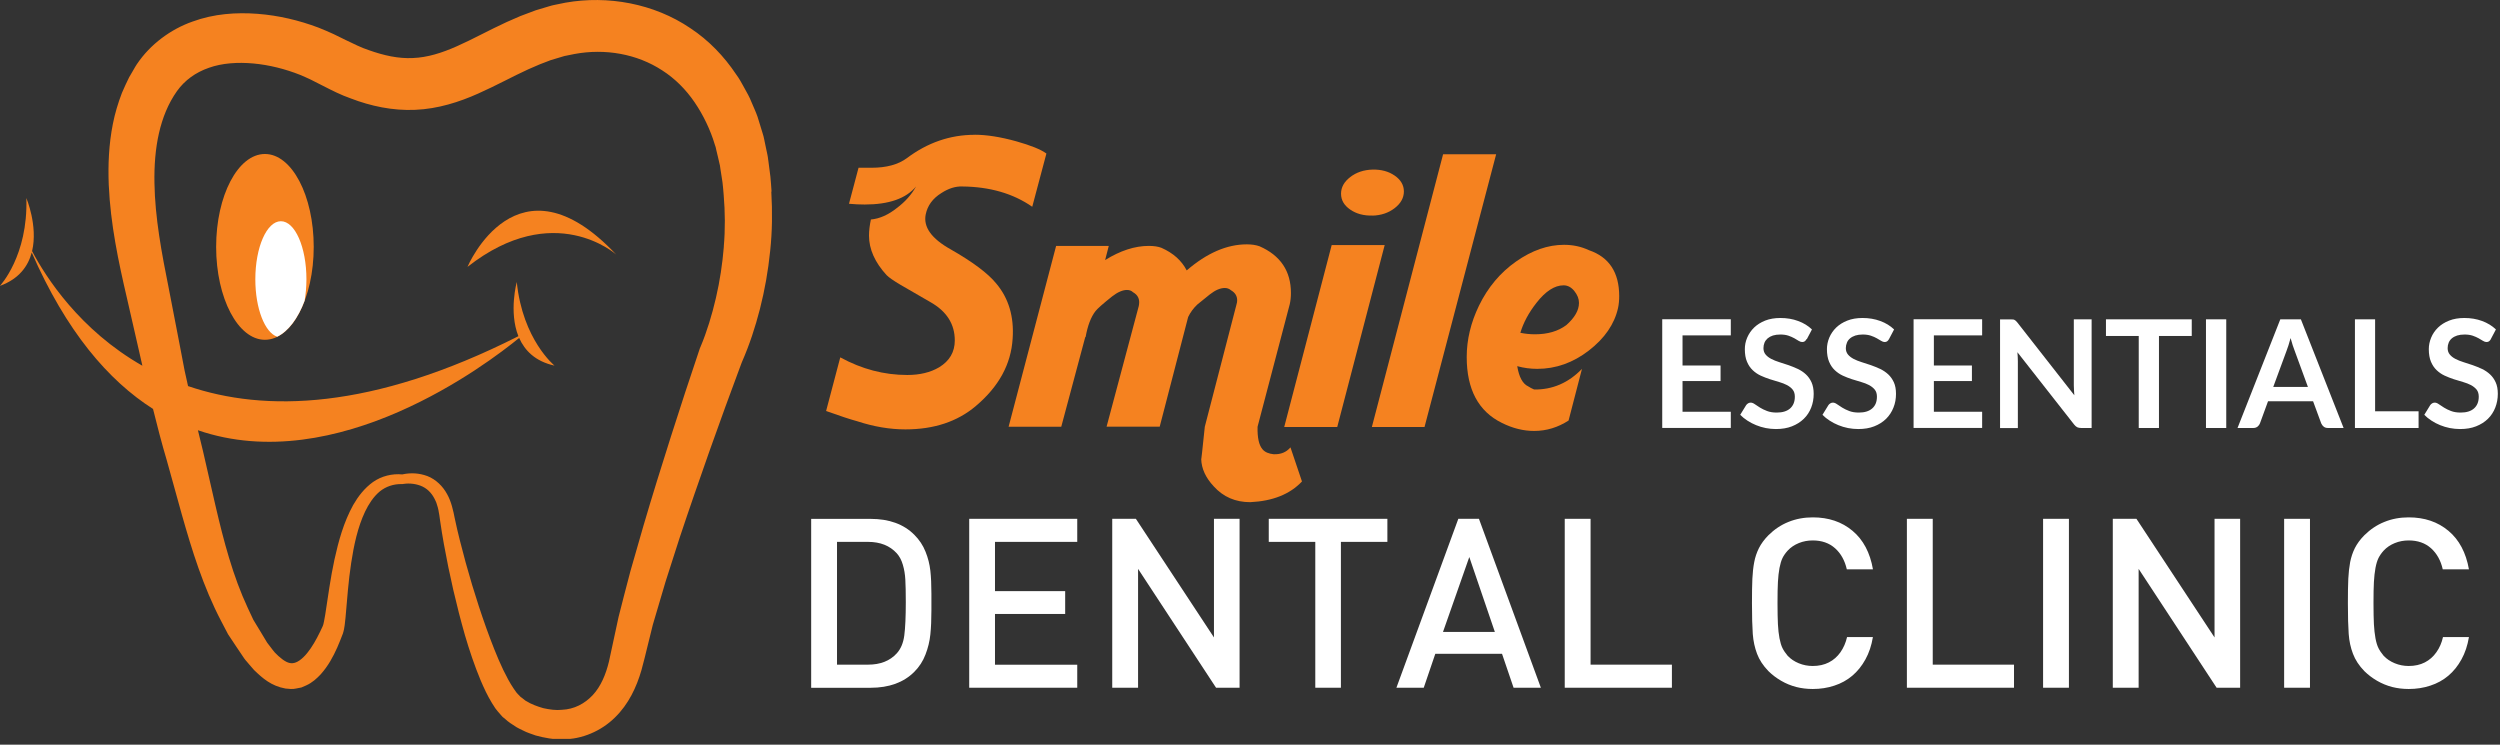 <svg width="188" height="56" viewBox="0 0 188 56" fill="none" xmlns="http://www.w3.org/2000/svg">
<rect x="0" y="0" width="188" height="56" fill="#333333" stroke="none"/>
<g clip-path="url(#clip0_407_494)">
<path d="M23.592 18.566C23.592 22.426 21.949 25.552 19.923 25.552C17.897 25.552 16.254 22.422 16.254 18.566C16.254 14.71 17.897 11.58 19.923 11.58C21.949 11.58 23.592 14.71 23.592 18.566Z" fill="#F58220"/>
<path d="M22.905 22.626C22.992 22.127 23.044 21.579 23.044 21.005C23.044 18.588 22.183 16.636 21.123 16.636C20.062 16.636 19.201 18.588 19.201 21.005C19.201 23.205 19.919 25.017 20.849 25.322C21.692 24.904 22.414 23.935 22.905 22.626Z" fill="white"/>
<path d="M58.02 14.393C57.994 14.019 57.972 13.649 57.933 13.276L57.789 12.163L57.75 11.885L57.742 11.815L57.715 11.667L57.69 11.541L57.581 11.028L57.476 10.52L57.42 10.263L57.333 9.968L56.968 8.781C56.833 8.394 56.664 8.046 56.511 7.677C56.368 7.307 56.168 6.959 55.972 6.607C55.781 6.255 55.59 5.903 55.346 5.577C54.451 4.234 53.29 3.025 51.912 2.117C49.174 0.261 45.705 -0.361 42.527 0.2L41.931 0.321L41.636 0.382L41.488 0.417L41.288 0.474L40.288 0.774L39.141 1.204L38.097 1.66C36.745 2.282 35.524 2.964 34.368 3.473C33.211 3.99 32.133 4.321 31.051 4.364C29.973 4.421 28.86 4.173 27.73 3.769C27.165 3.586 26.604 3.299 26.039 3.03L25.078 2.56C24.756 2.404 24.326 2.234 23.952 2.078C22.483 1.526 20.953 1.16 19.357 1.039C17.771 0.921 16.097 1.026 14.467 1.626C12.841 2.199 11.302 3.33 10.307 4.808C10.35 4.738 10.22 4.938 10.229 4.929L10.211 4.955L10.176 5.012L10.111 5.125L9.981 5.351L9.716 5.803C9.533 6.155 9.342 6.594 9.168 6.99C8.868 7.772 8.646 8.524 8.49 9.307C8.181 10.854 8.12 12.393 8.177 13.88C8.307 16.866 8.911 19.692 9.546 22.417L10.476 26.486L10.707 27.503C6.003 24.826 3.447 20.848 2.413 18.883C2.865 16.984 1.982 14.893 1.982 14.893C2.121 19.257 -0.009 21.5 -0.009 21.5C1.434 20.974 2.113 20.018 2.386 18.988C4.982 24.921 8.142 28.612 11.507 30.751L11.993 32.655C12.159 33.311 12.363 33.989 12.554 34.659L13.667 38.671C14.432 41.37 15.28 44.131 16.64 46.722L17.149 47.695L17.762 48.617L18.379 49.534L18.401 49.56L18.457 49.634L18.501 49.686L18.588 49.786L18.757 49.986C18.875 50.121 18.975 50.247 19.105 50.386C19.735 50.995 20.396 51.586 21.461 51.777C21.731 51.803 21.996 51.843 22.265 51.777C22.4 51.756 22.535 51.725 22.665 51.699L23.017 51.547C23.491 51.334 23.826 51.017 24.122 50.704C24.691 50.065 25.052 49.382 25.356 48.704L25.569 48.195L25.782 47.652L25.821 47.522L25.869 47.322C25.9 47.178 25.904 47.113 25.921 47.004L25.982 46.456C26.108 45.044 26.2 43.688 26.408 42.336C26.613 40.997 26.895 39.658 27.451 38.48C27.73 37.897 28.082 37.358 28.547 36.967C29.012 36.584 29.599 36.389 30.225 36.402H30.264L30.334 36.393C30.807 36.315 31.368 36.389 31.79 36.597C32.22 36.81 32.538 37.184 32.737 37.632C32.794 37.741 32.837 37.854 32.868 37.98C32.903 38.102 32.95 38.219 32.968 38.349L33.037 38.736L33.098 39.171C33.176 39.745 33.281 40.345 33.381 40.918C33.798 43.227 34.32 45.509 34.968 47.782C35.302 48.913 35.676 50.038 36.145 51.164C36.385 51.725 36.641 52.286 36.984 52.851L37.254 53.273C37.35 53.412 37.489 53.56 37.611 53.703L37.702 53.807L37.75 53.859L37.771 53.886L37.784 53.899L37.845 53.951L38.015 54.09C38.136 54.19 38.202 54.268 38.38 54.381L38.858 54.694C39.015 54.785 39.167 54.851 39.323 54.929C39.627 55.094 39.958 55.185 40.28 55.307C40.94 55.485 41.627 55.62 42.331 55.59C43.74 55.607 45.209 54.977 46.235 53.964C47.278 52.951 47.865 51.669 48.23 50.421L48.465 49.526L48.674 48.678L49.091 46.987L50.056 43.722L51.112 40.431C51.465 39.336 51.856 38.245 52.225 37.15L53.368 33.876C54.138 31.694 54.938 29.516 55.742 27.356L55.79 27.234C56.381 25.882 56.794 24.6 57.146 23.239C57.511 21.809 57.768 20.348 57.916 18.875C58.076 17.401 58.089 15.91 58.002 14.419L58.02 14.393ZM54.434 18.535C54.329 19.831 54.134 21.131 53.838 22.404C53.547 23.661 53.151 24.969 52.682 26.073L52.634 26.182L52.625 26.208C51.877 28.429 51.147 30.638 50.443 32.859L49.395 36.197C49.061 37.315 48.704 38.423 48.383 39.553L47.413 42.931C47.117 44.083 46.8 45.239 46.518 46.387L45.796 49.739C45.561 50.721 45.174 51.634 44.57 52.277C43.97 52.916 43.179 53.338 42.253 53.377C41.797 53.429 41.327 53.355 40.862 53.255C40.423 53.134 39.91 52.938 39.606 52.738C39.528 52.716 39.384 52.581 39.28 52.503L39.132 52.395V52.386L39.102 52.36L39.049 52.303C38.98 52.225 38.906 52.169 38.836 52.077L38.623 51.773C38.341 51.36 38.084 50.869 37.845 50.378C37.367 49.378 36.963 48.313 36.572 47.239C35.802 45.083 35.141 42.87 34.581 40.636C34.441 40.075 34.311 39.532 34.194 38.962C34.089 38.432 33.946 37.732 33.624 37.163C33.311 36.576 32.781 36.05 32.142 35.802C31.52 35.572 30.89 35.537 30.251 35.676C29.503 35.602 28.682 35.798 28.047 36.25C27.404 36.711 26.93 37.332 26.56 37.975C25.839 39.284 25.46 40.684 25.152 42.075C24.852 43.461 24.665 44.879 24.456 46.23L24.369 46.713C24.356 46.778 24.335 46.887 24.326 46.909L24.313 46.961L24.27 47.083L24.074 47.5L23.852 47.939C23.552 48.508 23.204 49.047 22.817 49.421C22.413 49.808 22.079 49.925 21.783 49.856C21.457 49.799 21.009 49.43 20.666 49.069C20.561 48.952 20.453 48.8 20.348 48.665L20.188 48.456L20.109 48.352L20.07 48.3L20.088 48.317L20.07 48.295L19.562 47.452L19.053 46.613L18.631 45.713C17.51 43.314 16.823 40.684 16.197 37.997L15.262 33.911C15.141 33.389 15.01 32.876 14.884 32.355C25.33 35.941 36.615 27.399 39.041 25.413C39.458 26.356 40.249 27.177 41.701 27.495C41.701 27.495 39.301 25.552 38.862 21.205C38.862 21.205 38.249 23.443 38.984 25.282C27.938 30.868 19.875 30.99 14.141 29.034L13.884 27.877L13.493 25.83L12.698 21.722C12.154 19.014 11.654 16.353 11.615 13.762C11.567 11.172 11.993 8.711 13.306 6.855C13.897 6.029 14.71 5.447 15.706 5.099C16.701 4.742 17.875 4.668 19.053 4.773C20.235 4.882 21.435 5.181 22.565 5.629C22.831 5.751 23.052 5.829 23.357 5.981L24.265 6.442C24.948 6.79 25.63 7.142 26.382 7.403C27.851 7.968 29.512 8.337 31.229 8.259C32.942 8.19 34.568 7.659 35.946 7.042C37.337 6.425 38.55 5.747 39.727 5.212L40.601 4.834L41.406 4.525L42.405 4.225L42.466 4.208L42.562 4.19L42.775 4.147L43.205 4.06C45.496 3.634 47.896 4.047 49.8 5.294C50.76 5.907 51.582 6.733 52.238 7.698C52.886 8.642 53.434 9.798 53.747 10.854L53.816 11.059L53.873 11.315L53.995 11.824L54.112 12.332L54.138 12.441L54.147 12.502L54.181 12.741L54.329 13.693C54.373 14.01 54.39 14.332 54.42 14.654C54.529 15.94 54.542 17.24 54.429 18.54L54.434 18.535Z" fill="#F58220"/>
<path d="M35.154 20.07C35.154 20.07 38.88 11.22 46.335 19.14C46.335 19.14 41.679 14.95 35.154 20.07Z" fill="#F58220"/>
<path d="M73.304 10.133C74.186 10.133 75.225 10.294 76.416 10.624C77.512 10.933 78.272 11.237 78.69 11.546L77.625 15.549C76.186 14.549 74.425 14.041 72.352 14.023C71.852 14.006 71.335 14.167 70.795 14.515C70.143 14.919 69.748 15.458 69.613 16.127C69.422 17.071 70.048 17.944 71.487 18.749C73.138 19.692 74.282 20.544 74.912 21.313C75.851 22.426 76.264 23.809 76.151 25.46C76.034 27.382 75.116 29.069 73.386 30.529C72.004 31.703 70.239 32.29 68.087 32.29C66.913 32.29 65.714 32.085 64.488 31.685C63.927 31.533 63.14 31.272 62.123 30.907L63.188 26.873C64.801 27.756 66.479 28.199 68.226 28.199C69.165 28.199 69.965 28.008 70.622 27.621C71.408 27.143 71.8 26.469 71.8 25.6C71.8 24.369 71.187 23.404 69.957 22.713L67.709 21.413C67.192 21.105 66.844 20.866 66.674 20.692C65.792 19.731 65.349 18.74 65.349 17.718C65.349 17.353 65.396 16.949 65.492 16.506C66.144 16.449 66.796 16.158 67.448 15.64C68.061 15.18 68.544 14.641 68.887 14.023C68.139 14.928 66.848 15.38 65.027 15.38C64.644 15.38 64.249 15.362 63.844 15.323L64.562 12.615H65.544C66.657 12.615 67.54 12.376 68.196 11.893C69.752 10.724 71.452 10.137 73.295 10.137L73.304 10.133Z" fill="#F58220"/>
<path d="M95.804 34.159C96.326 34.176 96.739 34.002 97.043 33.642L97.908 36.206C97.004 37.167 95.704 37.684 94.017 37.763C92.904 37.763 91.992 37.367 91.279 36.58C90.666 35.928 90.348 35.237 90.331 34.507C90.331 34.663 90.418 33.855 90.601 32.09L92.991 22.87C93.022 22.774 93.035 22.674 93.035 22.583C93.035 22.257 92.878 22.005 92.574 21.831C92.439 21.713 92.283 21.657 92.109 21.657C91.761 21.657 91.383 21.822 90.974 22.144C90.374 22.622 90.066 22.87 90.049 22.891C89.757 23.161 89.527 23.474 89.349 23.839L87.21 32.085H83.215L85.636 23.013C85.654 22.917 85.667 22.822 85.667 22.726C85.667 22.4 85.51 22.148 85.206 21.978C85.088 21.861 84.936 21.805 84.745 21.805C84.419 21.805 84.045 21.97 83.624 22.296C82.928 22.852 82.519 23.217 82.385 23.391C82.037 23.835 81.793 24.487 81.637 25.347H81.611L79.807 32.09H75.847L79.42 18.492H83.38L83.106 19.557C84.241 18.849 85.336 18.492 86.388 18.492C86.775 18.492 87.088 18.54 87.34 18.636C88.223 19.027 88.857 19.592 89.24 20.335C90.757 19.027 92.266 18.375 93.761 18.375C94.126 18.375 94.443 18.423 94.713 18.518C96.291 19.209 97.078 20.383 97.078 22.035C97.078 22.344 97.047 22.622 96.991 22.87L94.569 32.09C94.548 32.916 94.674 33.481 94.943 33.789C95.117 33.998 95.404 34.124 95.808 34.163L95.804 34.159Z" fill="#F58220"/>
<path d="M104.128 18.431L100.56 32.112H96.573L100.142 18.431H104.128ZM103.207 16.21C102.555 16.228 101.998 16.08 101.538 15.762C101.077 15.445 100.846 15.05 100.846 14.567C100.846 14.085 101.077 13.671 101.538 13.315C101.998 12.959 102.559 12.772 103.207 12.754C103.859 12.737 104.415 12.885 104.876 13.202C105.337 13.519 105.572 13.919 105.572 14.398C105.572 14.876 105.341 15.297 104.876 15.654C104.415 16.01 103.859 16.197 103.207 16.215V16.21Z" fill="#F58220"/>
<path d="M107.124 32.111H103.164L108.52 11.602H112.51L107.124 32.111Z" fill="#F58220"/>
<path d="M114.096 27.534C114.231 28.36 114.509 28.869 114.931 29.06C115.048 29.138 115.192 29.216 115.366 29.29C116.748 29.312 117.948 28.79 118.965 27.738L117.956 31.625C117.148 32.146 116.287 32.407 115.366 32.407C114.557 32.407 113.753 32.207 112.944 31.803C111.179 30.938 110.297 29.286 110.297 26.847C110.297 25.543 110.606 24.256 111.219 22.987C111.892 21.605 112.823 20.496 114.014 19.662C115.205 18.827 116.405 18.41 117.617 18.41C118.287 18.41 118.913 18.544 119.487 18.814C121.004 19.331 121.764 20.483 121.764 22.27C121.764 22.596 121.734 22.896 121.677 23.161C121.408 24.369 120.678 25.434 119.487 26.356C118.295 27.278 117 27.738 115.6 27.738C115.083 27.738 114.583 27.669 114.105 27.538L114.096 27.534ZM114.327 25.026C114.692 25.1 115.057 25.139 115.422 25.139C116.383 25.139 117.17 24.909 117.787 24.448C118.417 23.891 118.739 23.335 118.739 22.778C118.739 22.47 118.622 22.174 118.391 21.887C118.161 21.6 117.891 21.457 117.583 21.457C116.909 21.457 116.226 21.896 115.539 22.778C114.966 23.509 114.561 24.256 114.331 25.026H114.327Z" fill="#F58220"/>
<path d="M130.156 24.013V25.221H126.526V27.486H129.386V28.655H126.526V30.964H130.156V32.181H125V24.008H130.156V24.013Z" fill="white"/>
<path d="M135.855 25.5C135.811 25.578 135.763 25.634 135.711 25.669C135.659 25.704 135.598 25.721 135.524 25.721C135.446 25.721 135.359 25.691 135.263 25.634C135.172 25.578 135.063 25.513 134.937 25.439C134.807 25.365 134.659 25.304 134.49 25.243C134.32 25.186 134.116 25.156 133.881 25.156C133.668 25.156 133.485 25.182 133.325 25.23C133.168 25.282 133.038 25.352 132.929 25.443C132.825 25.534 132.742 25.643 132.69 25.769C132.638 25.895 132.612 26.034 132.612 26.182C132.612 26.373 132.668 26.534 132.773 26.66C132.881 26.791 133.025 26.899 133.199 26.991C133.377 27.082 133.577 27.164 133.803 27.234C134.029 27.303 134.259 27.377 134.498 27.46C134.733 27.543 134.968 27.638 135.194 27.743C135.42 27.851 135.624 27.986 135.802 28.151C135.981 28.316 136.12 28.516 136.228 28.751C136.333 28.99 136.389 29.277 136.389 29.616C136.389 29.986 136.328 30.329 136.202 30.651C136.076 30.972 135.894 31.255 135.646 31.494C135.402 31.733 135.107 31.92 134.755 32.059C134.403 32.198 134.003 32.264 133.551 32.264C133.29 32.264 133.033 32.237 132.786 32.19C132.529 32.137 132.29 32.068 132.06 31.972C131.829 31.881 131.612 31.764 131.408 31.633C131.203 31.503 131.025 31.355 130.864 31.194L131.312 30.464C131.351 30.412 131.399 30.368 131.46 30.329C131.521 30.294 131.581 30.277 131.651 30.277C131.747 30.277 131.851 30.316 131.96 30.394C132.068 30.473 132.199 30.559 132.351 30.651C132.503 30.746 132.677 30.829 132.881 30.907C133.081 30.985 133.325 31.025 133.607 31.025C134.042 31.025 134.377 30.925 134.616 30.716C134.85 30.507 134.972 30.216 134.972 29.829C134.972 29.616 134.92 29.438 134.811 29.303C134.707 29.168 134.559 29.055 134.385 28.96C134.207 28.869 134.007 28.79 133.781 28.725C133.555 28.66 133.325 28.59 133.094 28.516C132.859 28.438 132.629 28.351 132.403 28.247C132.177 28.142 131.977 28.003 131.799 27.834C131.621 27.664 131.477 27.451 131.373 27.199C131.264 26.947 131.212 26.63 131.212 26.256C131.212 25.96 131.268 25.669 131.39 25.387C131.512 25.104 131.681 24.856 131.907 24.634C132.134 24.417 132.412 24.239 132.742 24.108C133.072 23.978 133.455 23.913 133.885 23.913C134.368 23.913 134.816 23.987 135.22 24.139C135.629 24.287 135.972 24.5 136.259 24.774L135.881 25.491L135.855 25.5Z" fill="white"/>
<path d="M142.053 25.5C142.01 25.578 141.962 25.634 141.91 25.669C141.862 25.704 141.797 25.721 141.723 25.721C141.645 25.721 141.558 25.691 141.467 25.634C141.375 25.578 141.262 25.513 141.136 25.439C141.01 25.365 140.858 25.304 140.688 25.243C140.515 25.186 140.315 25.156 140.08 25.156C139.871 25.156 139.684 25.182 139.528 25.23C139.371 25.282 139.237 25.352 139.128 25.443C139.019 25.534 138.937 25.643 138.889 25.769C138.837 25.895 138.806 26.034 138.806 26.182C138.806 26.373 138.863 26.534 138.967 26.66C139.076 26.791 139.219 26.899 139.393 26.991C139.571 27.082 139.771 27.164 139.997 27.234C140.223 27.303 140.454 27.377 140.693 27.46C140.928 27.543 141.162 27.638 141.388 27.743C141.614 27.851 141.814 27.986 141.993 28.151C142.171 28.316 142.31 28.516 142.419 28.751C142.527 28.99 142.579 29.277 142.579 29.616C142.579 29.986 142.519 30.329 142.388 30.651C142.262 30.972 142.075 31.255 141.836 31.494C141.593 31.733 141.297 31.92 140.945 32.059C140.597 32.198 140.193 32.264 139.741 32.264C139.48 32.264 139.224 32.237 138.971 32.19C138.715 32.137 138.476 32.068 138.245 31.972C138.015 31.881 137.798 31.764 137.593 31.633C137.389 31.503 137.206 31.355 137.05 31.194L137.498 30.464C137.533 30.412 137.58 30.368 137.646 30.329C137.702 30.294 137.767 30.277 137.837 30.277C137.928 30.277 138.032 30.316 138.141 30.394C138.25 30.473 138.38 30.559 138.532 30.651C138.684 30.746 138.858 30.829 139.058 30.907C139.263 30.985 139.502 31.025 139.784 31.025C140.215 31.025 140.549 30.925 140.788 30.716C141.028 30.507 141.145 30.216 141.145 29.829C141.145 29.616 141.093 29.438 140.984 29.303C140.875 29.168 140.732 29.055 140.558 28.96C140.384 28.869 140.18 28.79 139.954 28.725C139.728 28.66 139.502 28.59 139.263 28.516C139.028 28.438 138.797 28.351 138.576 28.247C138.35 28.142 138.15 28.003 137.972 27.834C137.793 27.664 137.65 27.451 137.546 27.199C137.441 26.947 137.385 26.63 137.385 26.256C137.385 25.96 137.446 25.669 137.563 25.387C137.685 25.104 137.854 24.856 138.08 24.634C138.306 24.417 138.584 24.239 138.919 24.108C139.25 23.978 139.632 23.913 140.062 23.913C140.545 23.913 140.988 23.987 141.397 24.139C141.806 24.287 142.149 24.5 142.436 24.774L142.058 25.491L142.053 25.5Z" fill="white"/>
<path d="M149.057 24.013V25.221H145.427V27.486H148.288V28.655H145.427V30.964H149.057V32.181H143.901V24.008H149.057V24.013Z" fill="white"/>
<path d="M151.365 24.022C151.413 24.026 151.456 24.039 151.491 24.056C151.526 24.074 151.56 24.1 151.595 24.13C151.63 24.161 151.665 24.204 151.708 24.256L155.99 29.725C155.977 29.595 155.968 29.46 155.964 29.338C155.955 29.208 155.951 29.09 155.951 28.982V24.013H157.29V32.185H156.512C156.39 32.185 156.29 32.164 156.207 32.129C156.129 32.09 156.051 32.02 155.977 31.929L151.708 26.486C151.721 26.608 151.73 26.726 151.734 26.847C151.739 26.965 151.743 27.073 151.743 27.173V32.19H150.404V24.017H151.2C151.265 24.017 151.321 24.017 151.365 24.026V24.022Z" fill="white"/>
<path d="M164.819 24.013V25.265H162.354V32.185H160.833V25.265H158.368V24.013H164.815H164.819Z" fill="white"/>
<path d="M167.414 32.185H165.889V24.013H167.414V32.185Z" fill="white"/>
<path d="M176.243 32.185H175.065C174.93 32.185 174.826 32.151 174.743 32.085C174.661 32.02 174.6 31.938 174.556 31.838L173.943 30.173H170.557L169.948 31.838C169.918 31.924 169.861 32.003 169.774 32.077C169.688 32.146 169.579 32.185 169.453 32.185H168.262L171.479 24.013H173.026L176.239 32.185H176.243ZM170.953 29.099H173.556L172.561 26.382C172.513 26.26 172.461 26.121 172.409 25.956C172.357 25.791 172.304 25.613 172.252 25.421C172.2 25.613 172.148 25.791 172.096 25.96C172.044 26.126 171.996 26.269 171.944 26.395L170.948 29.099H170.953Z" fill="white"/>
<path d="M178.612 30.929H181.877V32.185H177.091V24.013H178.608V30.929H178.612Z" fill="white"/>
<path d="M187.314 25.5C187.271 25.578 187.223 25.634 187.171 25.669C187.119 25.704 187.058 25.721 186.98 25.721C186.901 25.721 186.815 25.691 186.723 25.634C186.632 25.578 186.519 25.513 186.393 25.439C186.262 25.365 186.115 25.304 185.945 25.243C185.776 25.187 185.571 25.156 185.337 25.156C185.124 25.156 184.941 25.182 184.78 25.23C184.624 25.282 184.489 25.352 184.38 25.443C184.271 25.535 184.193 25.643 184.141 25.769C184.089 25.895 184.063 26.034 184.063 26.182C184.063 26.373 184.119 26.534 184.224 26.66C184.332 26.791 184.471 26.899 184.65 26.991C184.828 27.082 185.028 27.165 185.254 27.234C185.48 27.304 185.71 27.378 185.949 27.46C186.184 27.543 186.419 27.639 186.645 27.743C186.871 27.852 187.071 27.986 187.249 28.151C187.427 28.317 187.571 28.517 187.675 28.751C187.784 28.99 187.836 29.277 187.836 29.616C187.836 29.986 187.771 30.329 187.645 30.651C187.519 30.973 187.336 31.255 187.093 31.494C186.849 31.733 186.554 31.92 186.202 32.059C185.849 32.199 185.45 32.264 184.997 32.264C184.737 32.264 184.48 32.238 184.228 32.19C183.976 32.138 183.732 32.068 183.502 31.973C183.272 31.881 183.05 31.764 182.85 31.633C182.646 31.503 182.463 31.355 182.307 31.194L182.754 30.464C182.789 30.412 182.841 30.368 182.902 30.329C182.959 30.294 183.028 30.277 183.093 30.277C183.189 30.277 183.289 30.316 183.398 30.395C183.506 30.473 183.637 30.56 183.789 30.651C183.937 30.747 184.115 30.829 184.315 30.907C184.519 30.986 184.758 31.025 185.041 31.025C185.471 31.025 185.81 30.925 186.045 30.716C186.28 30.508 186.402 30.216 186.402 29.829C186.402 29.616 186.349 29.438 186.245 29.303C186.136 29.169 185.993 29.056 185.819 28.96C185.641 28.869 185.441 28.791 185.215 28.725C184.989 28.66 184.758 28.59 184.524 28.517C184.293 28.438 184.058 28.351 183.837 28.247C183.611 28.143 183.411 28.004 183.233 27.834C183.054 27.665 182.915 27.452 182.807 27.199C182.702 26.947 182.646 26.63 182.646 26.256C182.646 25.96 182.707 25.669 182.824 25.387C182.941 25.104 183.111 24.856 183.337 24.635C183.563 24.417 183.841 24.239 184.176 24.109C184.506 23.978 184.884 23.913 185.319 23.913C185.802 23.913 186.245 23.987 186.654 24.139C187.058 24.287 187.406 24.5 187.693 24.774L187.314 25.491V25.5Z" fill="white"/>
<path d="M70.042 45.279V45.913C70.042 46.6 70.016 47.196 69.963 47.709C69.911 48.217 69.79 48.722 69.598 49.217C69.411 49.713 69.129 50.148 68.751 50.526C67.955 51.321 66.86 51.721 65.464 51.721H61V39.019H65.464C66.86 39.019 67.955 39.415 68.751 40.21C69.129 40.588 69.411 41.01 69.598 41.484C69.79 41.953 69.907 42.431 69.963 42.918C70.016 43.405 70.042 43.979 70.042 44.635V45.279ZM68.116 45.279C68.116 44.548 68.103 43.983 68.081 43.588C68.059 43.192 67.999 42.818 67.894 42.471C67.794 42.123 67.642 41.836 67.438 41.61C66.916 41.036 66.195 40.749 65.277 40.749H62.943V49.982H65.277C66.199 49.982 66.921 49.7 67.438 49.13C67.738 48.8 67.929 48.352 68.003 47.783C68.077 47.213 68.116 46.383 68.116 45.283V45.279Z" fill="white"/>
<path d="M81.009 51.717H72.885V39.015H81.009V40.749H74.823V44.453H80.101V46.17H74.823V49.987H81.009V51.721V51.717Z" fill="white"/>
<path d="M93.216 51.717H91.447L85.583 42.779V51.717H83.64V39.015H85.418L91.29 47.935V39.015H93.216V51.717Z" fill="white"/>
<path d="M104.327 40.749H100.836V51.717H98.91V40.749H95.411V39.015H104.331V40.749H104.327Z" fill="white"/>
<path d="M115.877 51.717H113.821L112.952 49.165H107.935L107.066 51.717H105.01L109.665 39.015H111.217L115.873 51.717H115.877ZM112.413 47.522L110.491 41.888L108.513 47.522H112.413Z" fill="white"/>
<path d="M125.723 51.717H117.668V39.015H119.611V49.982H125.727V51.717H125.723Z" fill="white"/>
<path d="M140.842 47.909C140.738 48.539 140.551 49.1 140.281 49.587C140.012 50.078 139.681 50.486 139.29 50.817C138.899 51.147 138.451 51.395 137.942 51.56C137.434 51.73 136.895 51.812 136.321 51.812C135.878 51.812 135.46 51.76 135.069 51.66C134.678 51.556 134.3 51.404 133.943 51.195C133.582 50.986 133.265 50.743 132.982 50.465C132.587 50.056 132.304 49.626 132.13 49.165C131.957 48.704 131.848 48.209 131.809 47.674C131.77 47.139 131.748 46.365 131.748 45.361C131.748 44.592 131.757 43.979 131.778 43.523C131.8 43.071 131.844 42.653 131.917 42.275C131.987 41.897 132.109 41.545 132.274 41.214C132.439 40.888 132.674 40.567 132.982 40.254C133.426 39.815 133.926 39.475 134.491 39.249C135.056 39.019 135.665 38.906 136.321 38.906C137.508 38.906 138.508 39.241 139.312 39.919C140.116 40.593 140.629 41.558 140.846 42.814H138.881C138.729 42.149 138.434 41.619 137.995 41.227C137.556 40.836 136.995 40.641 136.321 40.641C135.947 40.641 135.599 40.706 135.269 40.84C134.939 40.975 134.66 41.162 134.434 41.406C134.265 41.593 134.134 41.779 134.043 41.966C133.952 42.153 133.878 42.405 133.817 42.714C133.761 43.023 133.721 43.37 133.7 43.762C133.678 44.148 133.669 44.683 133.669 45.361C133.669 46.039 133.682 46.566 133.7 46.948C133.717 47.335 133.761 47.683 133.817 47.996C133.878 48.309 133.952 48.556 134.043 48.739C134.134 48.922 134.265 49.113 134.434 49.317C134.66 49.556 134.939 49.743 135.269 49.878C135.595 50.013 135.947 50.082 136.321 50.082C136.777 50.082 137.182 49.991 137.529 49.813C137.882 49.635 138.168 49.378 138.403 49.048C138.634 48.717 138.799 48.339 138.899 47.909H140.846H140.842Z" fill="white"/>
<path d="M151.453 51.717H143.398V39.015H145.342V49.982H151.453V51.717Z" fill="white"/>
<path d="M155.583 51.717H153.64V39.015H155.583V51.717Z" fill="white"/>
<path d="M168.458 51.717H166.689L160.825 42.779V51.717H158.882V39.015H160.66L166.533 47.935V39.015H168.458V51.717Z" fill="white"/>
<path d="M173.71 51.717H171.767V39.015H173.71V51.717Z" fill="white"/>
<path d="M185.664 47.909C185.56 48.539 185.373 49.1 185.103 49.587C184.834 50.078 184.504 50.486 184.112 50.817C183.721 51.147 183.269 51.395 182.76 51.56C182.252 51.73 181.708 51.812 181.135 51.812C180.691 51.812 180.278 51.76 179.883 51.66C179.491 51.556 179.118 51.404 178.757 51.195C178.396 50.986 178.079 50.743 177.796 50.465C177.4 50.056 177.118 49.626 176.944 49.165C176.766 48.704 176.661 48.209 176.622 47.674C176.583 47.139 176.561 46.365 176.561 45.361C176.561 44.592 176.57 43.979 176.592 43.523C176.614 43.071 176.661 42.653 176.731 42.275C176.805 41.897 176.922 41.545 177.087 41.214C177.253 40.888 177.487 40.567 177.796 40.254C178.239 39.815 178.739 39.475 179.304 39.249C179.865 39.019 180.478 38.906 181.13 38.906C182.321 38.906 183.317 39.241 184.125 39.919C184.93 40.593 185.442 41.558 185.664 42.814H183.695C183.547 42.149 183.247 41.619 182.813 41.227C182.373 40.836 181.817 40.641 181.135 40.641C180.765 40.641 180.413 40.706 180.087 40.84C179.757 40.975 179.478 41.162 179.252 41.406C179.083 41.593 178.957 41.779 178.861 41.966C178.77 42.153 178.692 42.405 178.635 42.714C178.579 43.023 178.539 43.37 178.518 43.762C178.496 44.148 178.487 44.683 178.487 45.361C178.487 46.039 178.5 46.566 178.518 46.948C178.539 47.335 178.579 47.683 178.635 47.996C178.692 48.309 178.77 48.556 178.861 48.739C178.952 48.922 179.083 49.113 179.252 49.317C179.478 49.556 179.757 49.743 180.087 49.878C180.413 50.013 180.765 50.082 181.135 50.082C181.595 50.082 182 49.991 182.347 49.813C182.695 49.635 182.986 49.378 183.217 49.048C183.452 48.717 183.617 48.339 183.712 47.909H185.664Z" fill="white"/>
</g>
<defs>
<clipPath id="clip0_407_494">
<rect width="187.883" height="55.564" fill="white"/>
</clipPath>
</defs>
</svg>

